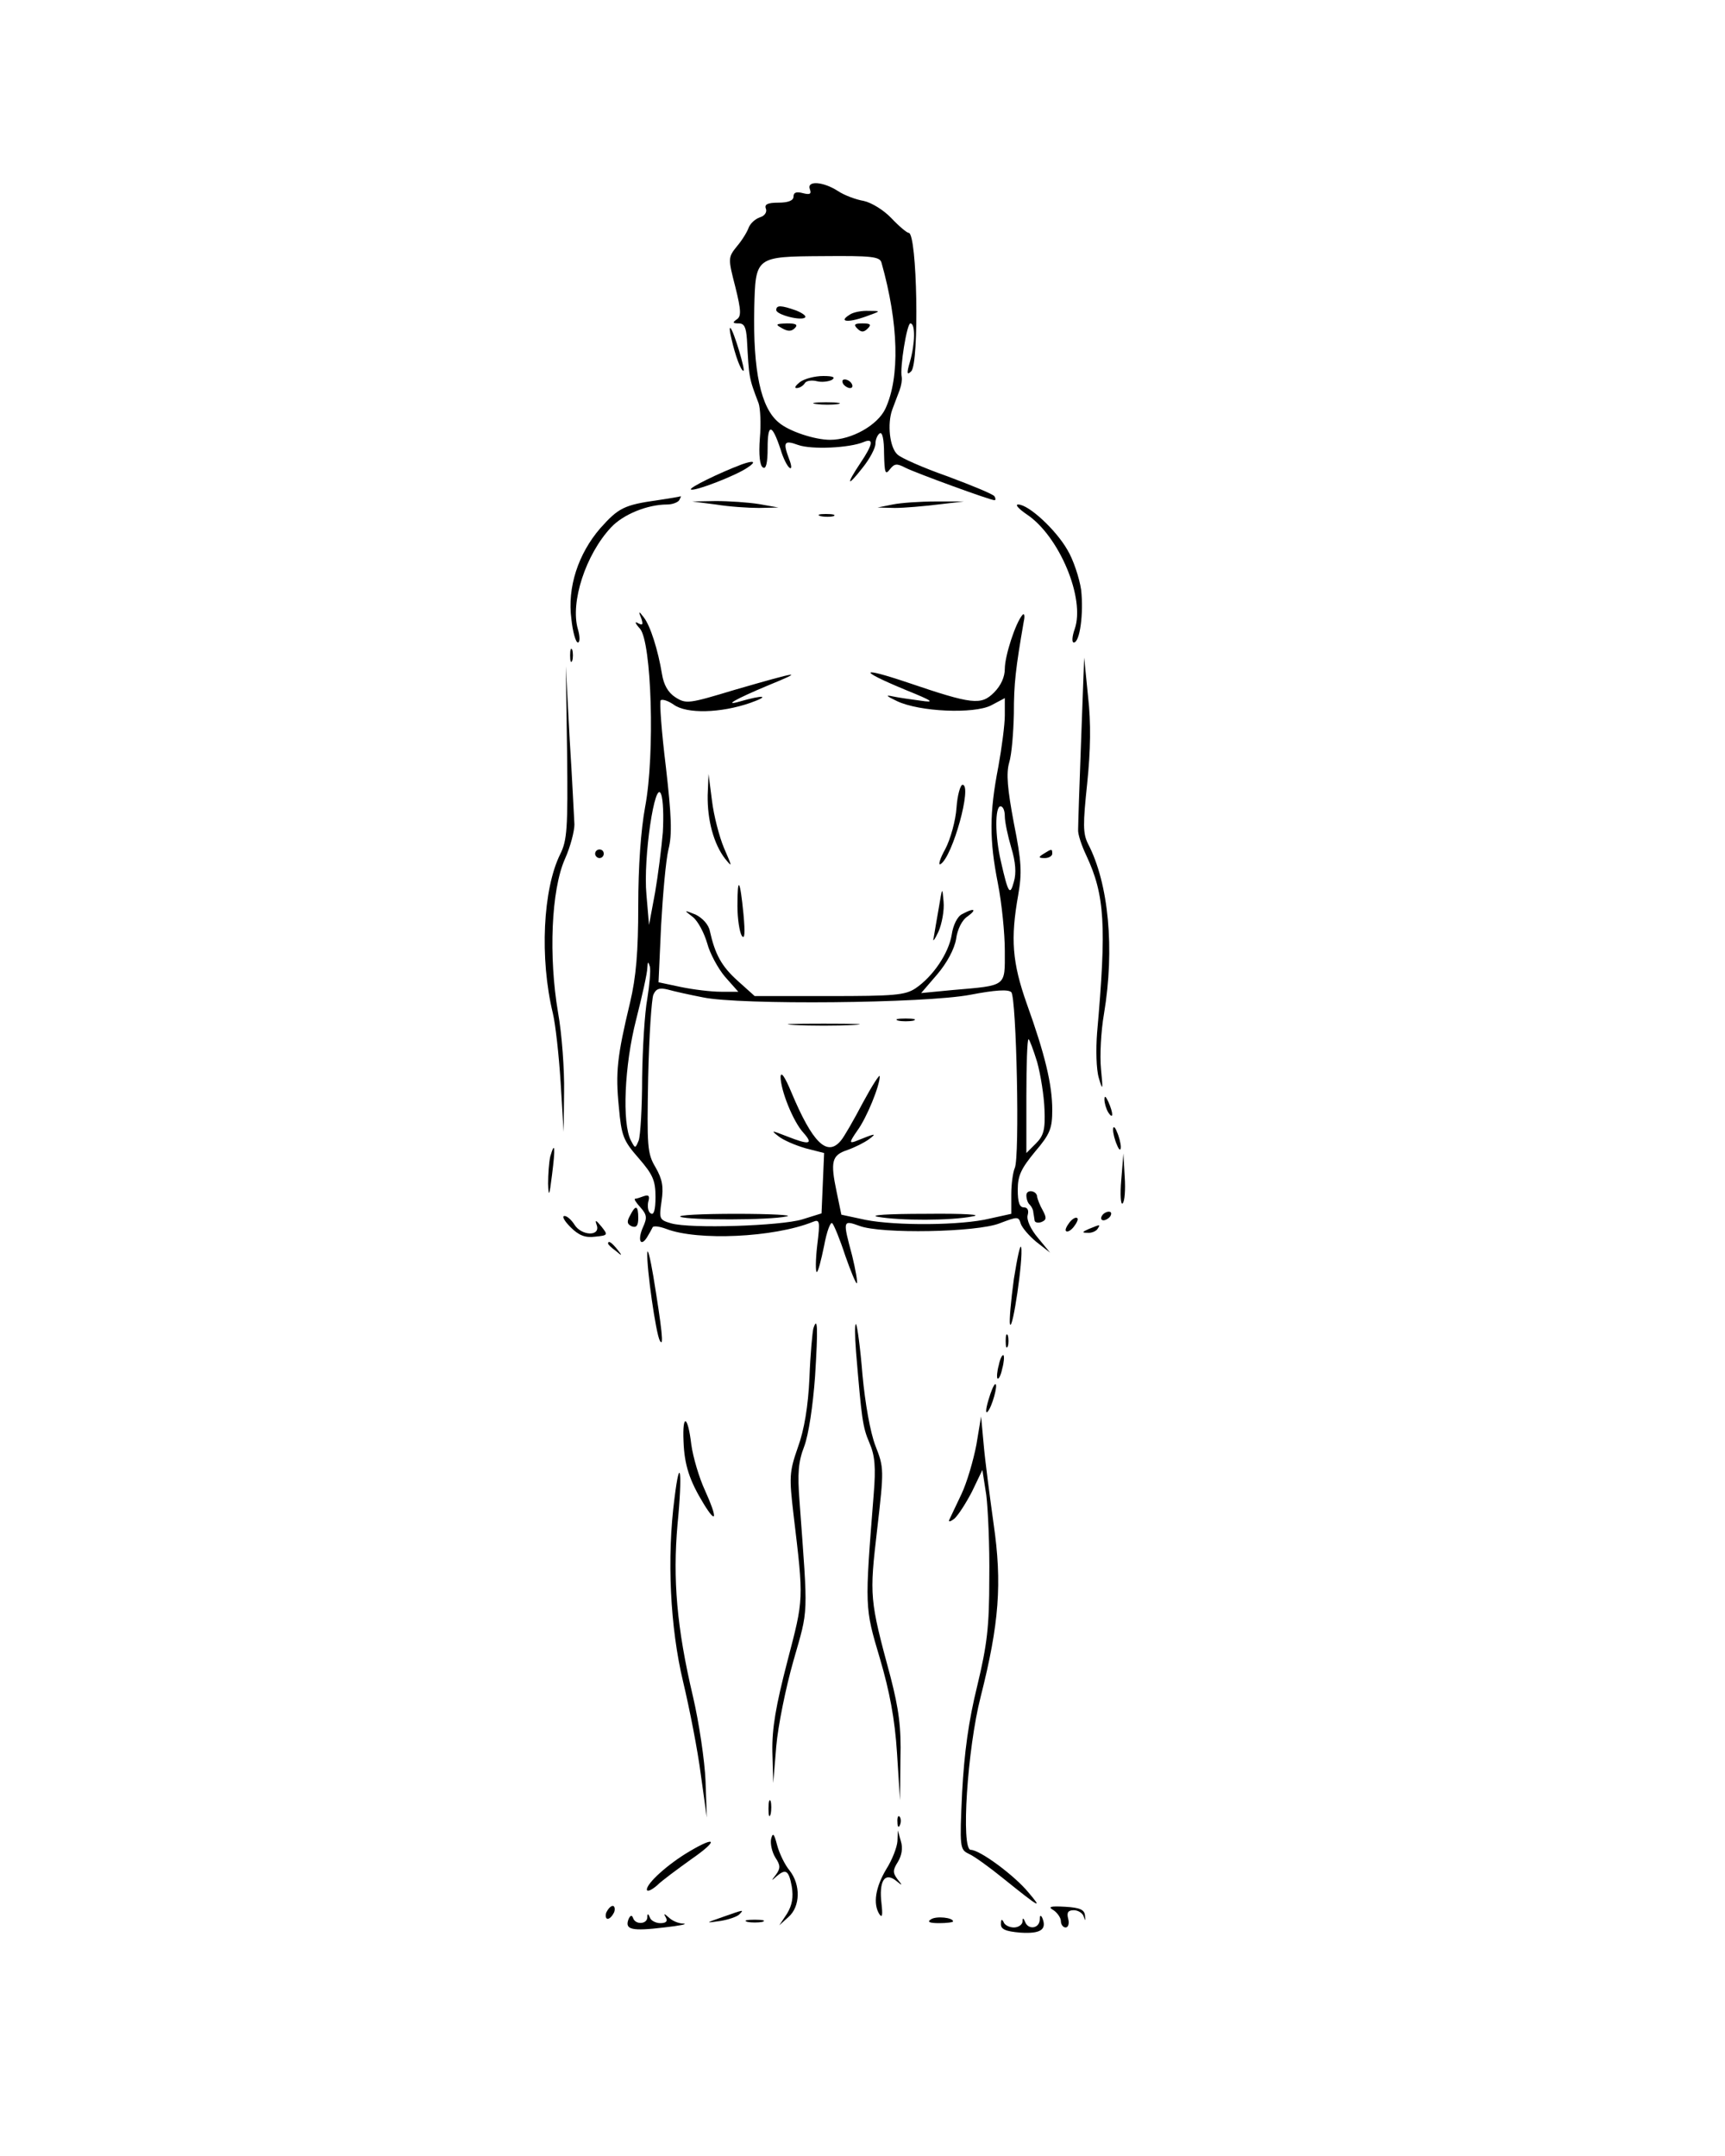 <?xml version="1.0" standalone="no"?>
<!DOCTYPE svg PUBLIC "-//W3C//DTD SVG 20010904//EN"
 "http://www.w3.org/TR/2001/REC-SVG-20010904/DTD/svg10.dtd">
<svg version="1.0" xmlns="http://www.w3.org/2000/svg"
 width="400pt" height="500pt" viewBox="0 0 400 500"
 preserveAspectRatio="xMidYMid meet">

<g transform="translate(0,500) scale(0.1,-0.1)"
fill="#000000" stroke="none">
<path d="M1878 4561 c4 -11 0 -13 -16 -9 -15 4 -22 2 -22 -8 0 -9 -12 -14 -35
-14 -25 0 -33 -4 -29 -14 3 -8 -3 -17 -14 -20 -11 -4 -22 -14 -26 -24 -3 -9
-15 -29 -27 -43 -21 -26 -21 -28 -4 -94 14 -56 14 -69 3 -76 -10 -7 -9 -9 5
-9 13 0 17 -9 19 -37 5 -89 4 -88 27 -148 4 -11 6 -48 3 -81 -3 -39 0 -64 7
-68 7 -5 11 9 11 45 0 58 10 57 30 -3 6 -21 16 -40 21 -43 5 -4 5 5 -1 20 -15
40 -12 45 21 33 31 -11 119 -7 152 7 24 10 21 -6 -8 -49 -34 -51 -31 -57 5
-11 17 21 30 46 30 56 0 10 5 21 10 24 6 4 10 -14 10 -47 1 -45 3 -50 13 -37
11 14 16 15 37 4 24 -12 196 -75 206 -75 3 0 3 4 0 9 -3 5 -52 25 -108 46 -57
20 -109 43 -117 51 -18 16 -24 71 -12 104 5 14 13 34 17 45 4 11 6 24 5 30 -5
21 12 125 20 125 12 0 11 -47 -1 -89 -8 -27 -7 -32 3 -22 19 19 14 321 -6 321
-4 0 -22 15 -40 34 -18 19 -46 36 -64 40 -18 3 -45 13 -60 23 -34 22 -73 25
-65 4z m166 -170 c40 -142 43 -266 9 -339 -18 -38 -78 -72 -128 -72 -36 0 -96
20 -119 40 -42 34 -60 120 -57 265 3 120 2 120 159 121 113 1 132 -1 136 -15z"/>
<path d="M1800 4281 c0 -11 59 -26 67 -17 3 3 -6 10 -21 16 -34 12 -46 13 -46
1z"/>
<path d="M1970 4270 c-26 -16 -5 -19 35 -5 39 14 39 14 10 14 -16 1 -37 -3
-45 -9z"/>
<path d="M1813 4239 c14 -8 22 -8 30 0 8 8 3 11 -18 11 -26 -1 -28 -2 -12 -11z"/>
<path d="M1988 4238 c9 -9 15 -9 24 0 9 9 7 12 -12 12 -19 0 -21 -3 -12 -12z"/>
<path d="M1855 4114 c-10 -8 -14 -14 -8 -14 7 0 15 5 19 11 3 6 16 8 28 5 11
-3 27 -1 35 3 9 6 3 9 -20 9 -19 0 -43 -6 -54 -14z"/>
<path d="M1955 4110 c3 -5 11 -10 16 -10 6 0 7 5 4 10 -3 6 -11 10 -16 10 -6
0 -7 -4 -4 -10z"/>
<path d="M1893 4063 c15 -2 37 -2 50 0 12 2 0 4 -28 4 -27 0 -38 -2 -22 -4z"/>
<path d="M1696 4215 c9 -40 22 -75 28 -75 5 0 -22 91 -30 99 -3 3 -2 -8 2 -24z"/>
<path d="M1720 3923 c-53 -20 -122 -54 -118 -58 6 -6 105 32 132 51 21 14 14
17 -14 7z"/>
<path d="M1525 3840 c-78 -11 -91 -18 -133 -65 -51 -59 -77 -137 -67 -211 3
-29 10 -54 15 -54 5 0 5 14 0 31 -18 62 18 173 77 236 28 30 84 53 130 53 12
0 25 5 28 10 3 6 5 9 3 9 -2 -1 -26 -5 -53 -9z"/>
<path d="M1660 3830 c30 -5 75 -8 100 -8 l45 1 -45 8 c-25 4 -70 7 -100 7
l-55 -1 55 -7z"/>
<path d="M2070 3830 l-35 -7 40 -1 c22 0 67 4 100 8 l60 7 -65 0 c-36 0 -81
-3 -100 -7z"/>
<path d="M2381 3807 c75 -50 136 -195 111 -266 -6 -17 -7 -31 -2 -31 14 0 23
67 17 122 -4 27 -18 70 -32 93 -27 47 -90 105 -114 105 -8 0 1 -10 20 -23z"/>
<path d="M1903 3803 c9 -2 23 -2 30 0 6 3 -1 5 -18 5 -16 0 -22 -2 -12 -5z"/>
<path d="M1487 3566 c5 -15 3 -17 -8 -11 -8 5 -6 -1 5 -13 27 -31 35 -291 12
-413 -10 -54 -16 -139 -16 -230 0 -106 -5 -165 -19 -224 -30 -125 -34 -162
-26 -242 6 -67 10 -78 46 -119 33 -38 39 -52 39 -90 0 -30 -4 -43 -11 -38 -6
3 -8 15 -6 26 4 14 2 18 -10 14 -8 -3 -17 -6 -20 -6 -4 0 2 -9 12 -20 15 -17
16 -24 6 -46 -13 -29 -6 -47 9 -24 5 8 11 19 13 23 1 5 16 3 32 -3 73 -28 249
-20 339 16 17 7 18 3 11 -54 -4 -34 -4 -62 -1 -62 3 0 10 27 17 61 6 33 15 57
19 52 4 -4 18 -38 30 -75 13 -37 25 -66 27 -64 2 2 -3 31 -11 64 -22 82 -22
83 17 69 50 -19 272 -15 325 6 42 16 44 16 49 -1 3 -9 19 -28 36 -42 l32 -25
-28 34 c-17 20 -27 42 -24 53 3 11 0 18 -9 18 -10 0 -14 12 -14 41 0 33 8 49
40 88 35 41 40 54 40 97 0 59 -17 129 -59 246 -34 96 -38 151 -20 252 9 52 8
77 -10 167 -15 80 -18 115 -11 140 6 19 10 70 11 114 0 70 4 104 23 214 3 13
1 20 -3 15 -16 -18 -41 -95 -41 -125 0 -19 -9 -39 -25 -55 -30 -30 -50 -28
-200 23 -113 38 -116 29 -5 -17 64 -26 69 -30 35 -25 -22 3 -51 7 -65 10 -18
4 -15 1 10 -11 53 -25 178 -30 218 -10 l32 17 0 -40 c0 -21 -7 -75 -15 -119
-21 -108 -21 -170 -1 -271 9 -46 16 -116 16 -156 0 -84 6 -80 -121 -91 l-73
-7 37 43 c23 27 40 59 44 82 3 23 14 45 27 53 23 17 14 20 -13 5 -11 -5 -21
-26 -24 -47 -7 -44 -44 -98 -84 -125 -24 -16 -50 -18 -200 -18 l-173 0 -39 35
c-38 34 -53 62 -65 116 -3 15 -17 30 -33 38 -28 11 -28 11 -6 -6 12 -10 26
-37 33 -61 6 -23 25 -58 41 -77 l31 -35 -40 0 c-23 0 -64 5 -93 11 l-52 11 6
132 c4 72 11 151 17 176 9 35 7 78 -6 192 -10 81 -15 150 -12 154 4 3 17 -1
30 -10 30 -22 109 -20 178 4 48 17 30 19 -25 3 -39 -11 -9 6 65 37 88 36 75
34 -77 -10 -106 -32 -112 -33 -137 -17 -17 11 -27 29 -31 54 -9 55 -27 112
-42 131 -12 16 -13 15 -6 -2z m50 -496 c-3 -36 -11 -99 -18 -140 l-14 -75 -6
70 c-8 85 20 271 34 233 5 -13 6 -52 4 -88z m793 37 c0 -13 7 -46 15 -73 10
-33 12 -59 6 -79 -9 -33 -13 -28 -30 47 -14 59 -14 128 -1 128 6 0 10 -10 10
-23z m-829 -423 c-6 -32 -11 -114 -12 -183 0 -69 -4 -135 -8 -146 -8 -19 -8
-19 -18 0 -21 40 -15 175 12 280 14 55 26 109 26 120 1 16 2 16 6 3 2 -9 -1
-43 -6 -74z m129 3 c85 -18 515 -14 620 6 57 11 88 13 95 6 12 -12 20 -384 8
-408 -4 -9 -8 -36 -8 -61 l0 -45 -50 -11 c-65 -16 -217 -17 -288 -3 l-56 12
-11 53 c-15 71 -11 85 25 97 17 6 39 17 50 25 20 15 15 14 -32 -5 -14 -5 -13
-1 5 25 22 30 52 104 52 126 0 6 -18 -22 -39 -61 -21 -40 -44 -80 -51 -88 -32
-39 -66 -5 -115 112 -15 36 -24 49 -25 36 0 -31 29 -104 53 -130 24 -27 14
-29 -39 -8 -36 14 -37 14 -19 0 11 -9 39 -21 63 -28 l43 -11 -3 -70 -3 -70
-45 -14 c-50 -15 -259 -22 -304 -9 -27 8 -28 10 -22 51 5 34 2 51 -14 79 -19
32 -20 47 -17 208 2 96 8 182 12 192 6 14 14 17 34 12 14 -4 50 -12 81 -18z
m775 -150 c8 -29 16 -79 17 -110 2 -47 -2 -61 -20 -79 l-22 -22 0 132 c0 73 2
132 5 132 2 0 11 -24 20 -53z"/>
<path d="M2083 2633 c9 -2 25 -2 35 0 9 3 1 5 -18 5 -19 0 -27 -2 -17 -5z"/>
<path d="M1843 2623 c37 -2 97 -2 135 0 37 2 6 3 -68 3 -74 0 -105 -1 -67 -3z"/>
<path d="M1578 2178 c21 -8 206 -8 246 1 17 3 -36 6 -117 6 -80 0 -138 -3
-129 -7z"/>
<path d="M2036 2178 c51 -9 169 -9 219 1 25 4 -17 7 -109 6 -87 0 -133 -3
-110 -7z"/>
<path d="M1322 3480 c0 -14 2 -19 5 -12 2 6 2 18 0 25 -3 6 -5 1 -5 -13z"/>
<path d="M2507 3285 c-4 -104 -7 -198 -7 -209 -1 -10 8 -37 19 -60 43 -92 47
-162 25 -411 -3 -39 -2 -85 4 -105 9 -31 10 -29 5 21 -3 31 0 88 7 128 25 150
11 302 -37 394 -12 24 -12 45 -2 140 8 78 9 140 2 202 l-9 90 -7 -190z"/>
<path d="M1315 3255 c2 -177 0 -204 -16 -236 -40 -81 -48 -241 -17 -369 6 -25
14 -97 18 -160 l7 -115 1 92 c1 51 -5 135 -14 185 -22 129 -16 284 16 356 13
29 22 65 22 80 -1 15 -5 104 -11 197 l-9 170 3 -200z"/>
<path d="M1641 3156 c-1 -58 14 -113 40 -147 18 -22 17 -20 -2 24 -11 26 -24
76 -28 110 l-8 62 -2 -49z"/>
<path d="M2218 3127 c-2 -30 -14 -73 -26 -96 -13 -23 -17 -39 -11 -35 28 17
74 184 51 184 -5 0 -12 -24 -14 -53z"/>
<path d="M1380 3020 c0 -5 5 -10 10 -10 6 0 10 5 10 10 0 6 -4 10 -10 10 -5 0
-10 -4 -10 -10z"/>
<path d="M2420 3020 c-13 -8 -12 -10 3 -10 9 0 17 5 17 10 0 12 -1 12 -20 0z"/>
<path d="M1710 2899 c0 -30 5 -61 10 -69 7 -10 8 6 4 50 -8 82 -14 90 -14 19z"/>
<path d="M2177 2895 c-5 -27 -10 -59 -12 -70 -3 -11 2 -5 11 14 8 18 14 50 12
70 -3 35 -3 34 -11 -14z"/>
<path d="M2561 2450 c0 -8 4 -22 9 -30 12 -18 12 -2 0 25 -6 13 -9 15 -9 5z"/>
<path d="M2581 2380 c0 -8 4 -24 9 -35 5 -13 9 -14 9 -5 0 8 -4 24 -9 35 -5
13 -9 14 -9 5z"/>
<path d="M1276 2318 c-3 -13 -5 -41 -5 -63 1 -33 3 -29 9 20 8 63 7 81 -4 43z"/>
<path d="M2600 2263 c-3 -34 -1 -58 3 -54 5 4 7 32 5 62 l-3 54 -5 -62z"/>
<path d="M2380 2228 c0 -8 3 -18 8 -22 4 -4 8 -12 8 -17 1 -5 2 -13 3 -19 0
-5 8 -7 16 -4 12 5 12 10 3 27 -7 12 -12 26 -13 31 0 15 -25 19 -25 4z"/>
<path d="M1461 2181 c-8 -14 -7 -20 4 -25 11 -4 15 2 15 19 0 30 -6 32 -19 6z"/>
<path d="M2555 2180 c-3 -5 -2 -10 4 -10 5 0 13 5 16 10 3 6 2 10 -4 10 -5 0
-13 -4 -16 -10z"/>
<path d="M1323 2154 c19 -19 34 -25 57 -22 30 3 30 4 15 23 -14 17 -16 17 -11
3 8 -26 -36 -24 -52 2 -7 11 -17 20 -23 20 -7 0 0 -12 14 -26z"/>
<path d="M2480 2165 c-7 -9 -11 -18 -8 -20 3 -3 11 1 18 10 7 9 11 18 8 20 -3
3 -11 -1 -18 -10z"/>
<path d="M2525 2150 c-16 -7 -17 -9 -3 -9 9 -1 20 4 23 9 7 11 7 11 -20 0z"/>
<path d="M1410 2116 c0 -2 8 -10 18 -17 15 -13 16 -12 3 4 -13 16 -21 21 -21
13z"/>
<path d="M2351 2034 c-7 -51 -11 -98 -9 -105 6 -18 31 153 26 178 -2 10 -9
-23 -17 -73z"/>
<path d="M1501 2095 c-2 -35 20 -188 29 -204 10 -18 5 26 -15 149 -7 41 -13
66 -14 55z"/>
<path d="M1886 1919 c-2 -8 -7 -59 -9 -114 -3 -66 -12 -121 -27 -162 -20 -57
-20 -69 -10 -155 24 -201 24 -194 -14 -340 -27 -104 -36 -156 -35 -210 l2 -73
7 85 c4 47 22 136 40 199 35 123 34 96 14 369 -5 65 -3 92 11 128 10 27 20 93
25 162 7 112 6 142 -4 111z"/>
<path d="M1985 1865 c13 -154 15 -174 31 -211 13 -30 15 -57 10 -119 -21 -265
-21 -262 14 -380 23 -78 35 -142 40 -220 l7 -110 1 96 c2 74 -4 116 -23 190
-49 181 -49 187 -31 342 16 139 16 143 -4 194 -12 31 -24 99 -30 164 -5 62
-12 114 -15 118 -3 3 -3 -26 0 -64z"/>
<path d="M2332 1890 c0 -14 2 -19 5 -12 2 6 2 18 0 25 -3 6 -5 1 -5 -13z"/>
<path d="M2316 1834 c-4 -14 -5 -28 -3 -31 3 -2 8 8 11 23 4 14 5 28 3 31 -3
2 -8 -8 -11 -23z"/>
<path d="M2292 1753 c-6 -20 -7 -32 -2 -27 10 10 25 64 18 64 -3 0 -10 -16
-16 -37z"/>
<path d="M1585 1657 c2 -55 14 -91 47 -145 30 -49 32 -33 3 31 -14 30 -28 78
-32 107 -8 68 -21 73 -18 7z"/>
<path d="M2264 1649 c-7 -36 -22 -88 -35 -115 -13 -27 -25 -53 -28 -59 -2 -5
3 -4 12 3 9 8 27 36 41 63 l24 50 9 -58 c4 -32 8 -119 7 -193 0 -113 -5 -154
-28 -250 -20 -81 -30 -154 -35 -247 -6 -128 -5 -132 15 -142 12 -5 48 -31 80
-57 87 -70 92 -72 59 -33 -33 40 -113 99 -134 99 -23 0 -8 234 23 355 43 170
50 263 30 401 -9 65 -20 148 -23 184 l-6 65 -11 -66z"/>
<path d="M1564 1525 c-18 -138 -10 -300 20 -425 15 -63 34 -160 41 -215 l14
-100 -3 85 c-2 47 -15 135 -29 195 -38 161 -47 273 -36 399 12 122 6 167 -7
61z"/>
<path d="M1782 805 c0 -16 2 -22 5 -12 2 9 2 23 0 30 -3 6 -5 -1 -5 -18z"/>
<path d="M2081 774 c0 -11 3 -14 6 -6 3 7 2 16 -1 19 -3 4 -6 -2 -5 -13z"/>
<path d="M1788 735 c-2 -11 2 -30 10 -43 12 -18 12 -25 1 -40 -11 -14 -11 -15
1 -4 22 19 29 15 36 -23 4 -25 1 -43 -11 -63 l-18 -27 21 19 c28 24 29 75 3
108 -11 13 -24 40 -29 59 -7 27 -10 30 -14 14z"/>
<path d="M2081 730 c-1 -14 -12 -43 -26 -65 -25 -42 -31 -80 -16 -104 7 -10 8
-2 5 25 -6 51 7 73 33 53 16 -13 17 -13 4 3 -11 15 -11 21 1 40 9 15 12 32 7
48 l-7 25 -1 -25z"/>
<path d="M1598 706 c-49 -29 -98 -73 -98 -88 0 -6 10 -2 23 9 12 12 49 39 81
62 62 43 58 55 -6 17z"/>
<path d="M1406 565 c-3 -8 -1 -15 3 -15 5 0 11 7 15 15 3 8 1 15 -3 15 -5 0
-11 -7 -15 -15z"/>
<path d="M2443 570 c9 -6 17 -18 17 -25 0 -8 5 -15 11 -15 6 0 9 9 6 20 -4 15
0 20 13 20 10 0 21 -7 23 -15 4 -11 4 -10 3 2 -1 14 -11 19 -46 21 -35 2 -41
0 -27 -8z"/>
<path d="M1675 554 c-40 -14 -40 -14 -5 -9 19 3 39 10 44 15 12 12 12 12 -39
-6z"/>
<path d="M1457 548 c-8 -23 8 -27 83 -18 36 4 56 8 45 9 -12 0 -27 7 -34 14
-11 10 -13 10 -7 0 5 -9 0 -13 -13 -13 -10 0 -22 6 -24 13 -4 10 -6 10 -6 0
-1 -16 -28 -17 -33 -1 -3 8 -7 6 -11 -4z"/>
<path d="M2159 549 c-10 -6 -4 -9 19 -9 17 0 32 2 32 4 0 9 -39 13 -51 5z"/>
<path d="M2411 548 c-1 -21 -27 -24 -34 -5 -4 10 -6 10 -6 0 -1 -7 -10 -13
-20 -13 -11 0 -22 6 -24 13 -4 7 -6 6 -6 -4 -1 -13 10 -18 45 -21 47 -3 62 7
51 34 -4 8 -6 6 -6 -4z"/>
<path d="M1733 543 c9 -2 25 -2 35 0 9 3 1 5 -18 5 -19 0 -27 -2 -17 -5z"/>
</g>
</svg>
